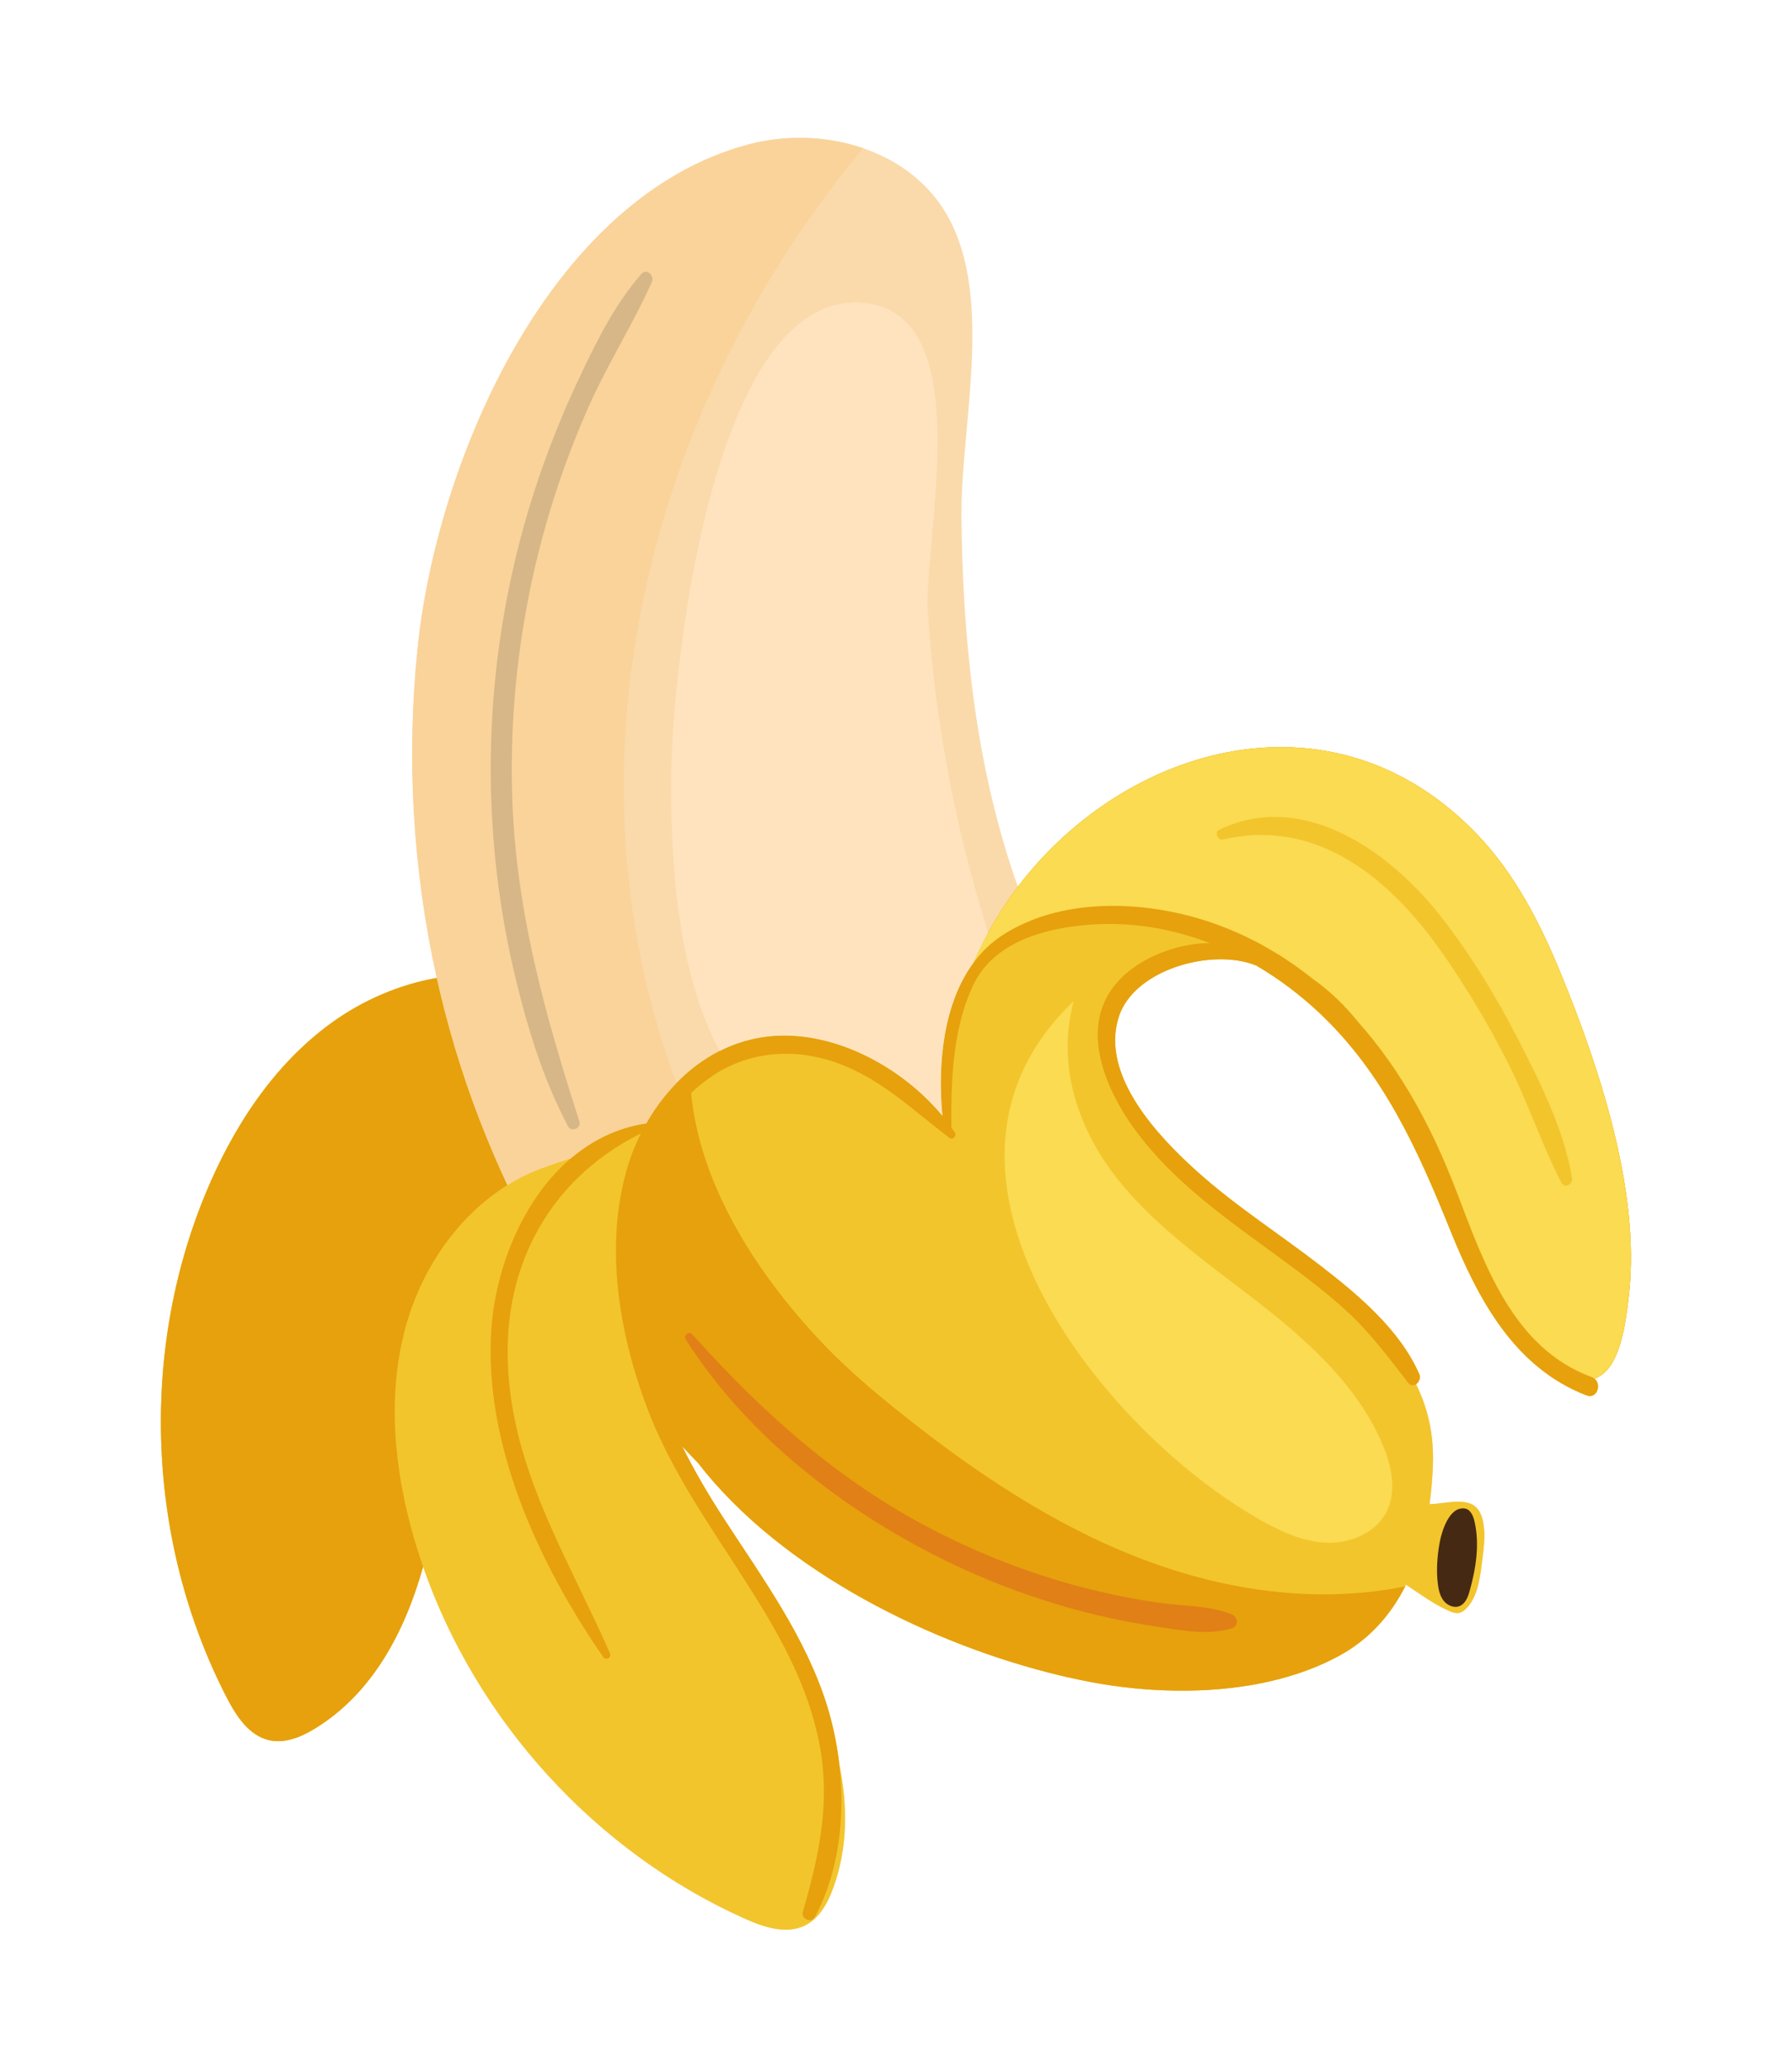 <?xml version="1.0" encoding="utf-8"?>
<!-- Generator: Adobe Illustrator 27.5.0, SVG Export Plug-In . SVG Version: 6.00 Build 0)  -->
<svg version="1.1" id="BASE" xmlns="http://www.w3.org/2000/svg" xmlns:xlink="http://www.w3.org/1999/xlink" x="0px" y="0px"
	 viewBox="0 0 1975 2279" style="enable-background:new 0 0 1975 2279;" xml:space="preserve">
<g>
	<path style="fill:#FADAAB;" d="M1719.775,1071.91c-22.52-54.907-50.294-108.719-91.223-151.704
		c-157.755-165.654-387.15-100.193-506.677,56.968c-1.351-3.811-2.777-7.595-4.075-11.425
		c-43.214-127.357-56.781-262.297-58.151-396.185c-1.098-103.877,39.65-252.886-22.886-343.653
		c-20.693-29.966-51.162-50.842-85.468-62.582c-40.016-13.704-85.285-15.029-126.306-4.157
		c-219.357,58.197-343.287,348.769-364.62,554.011c-12.659,121.578-5.593,245.283,21.011,364.631
		c-41.631,7.266-81.975,24.785-116.241,49.653c-63.738,46.256-108.336,114.959-138.472,187.719
		c-73.192,176.715-64.512,385.448,23.1,555.476c10.544,20.461,24.66,42.299,47.136,47.262c17.405,3.844,35.288-3.701,50.475-13.033
		c62.786-38.579,98.568-105.755,118.927-178.195c59.031,170.048,190.109,314.227,354.51,387.883
		c21.005,9.411,45.663,17.668,66.325,7.523c15.999-7.856,25.267-24.911,31.312-41.679c15.802-43.831,16.003-89.857,6.635-135.301
		c-2.561-22.509-7.139-44.519-13.542-65.11c-23.703-76.228-71.649-141.304-114.541-207.527
		c-16.616-25.654-31.883-51.787-45.26-78.63c4.727,5.074,9.481,10.121,14.307,15.093c0.508,0.523,1.029,1.03,1.539,1.55
		c0.457,0.469,0.925,0.927,1.384,1.396c93.03,120.565,260.767,201.774,400.576,234.908c0.542,0.129,1.089,0.265,1.63,0.392
		c1.184,0.278,2.36,0.542,3.54,0.814c0.925,0.213,1.847,0.42,2.77,0.629c1.085,0.244,2.185,0.446,3.272,0.687
		c6.391,1.424,12.802,2.8,19.261,4.042c86.793,16.719,195.33,15.44,276.138-28.641c3.714-2.028,7.261-4.203,10.733-6.442
		c0.703-0.454,1.414-0.899,2.108-1.361c3.25-2.166,6.389-4.426,9.427-6.77c0.699-0.54,1.381-1.093,2.069-1.641
		c3.065-2.444,6.058-4.947,8.906-7.565c0.224-0.205,0.432-0.422,0.653-0.628c2.741-2.547,5.364-5.185,7.909-7.883
		c0.514-0.544,1.039-1.081,1.545-1.632c2.576-2.804,5.049-5.685,7.425-8.636c0.452-0.561,0.894-1.13,1.339-1.696
		c2.445-3.113,4.815-6.279,7.049-9.539c0.026-0.038,0.051-0.077,0.076-0.115c2.355-3.44,4.586-6.966,6.716-10.555
		c0.132-0.224,0.271-0.443,0.403-0.667c2.146-3.647,4.181-7.365,6.104-11.15c0.025-0.049,0.055-0.096,0.08-0.145
		c0.051-0.099,0.095-0.203,0.146-0.302c0.243-0.479,0.487-0.958,0.727-1.439c15.592,10.197,29.919,21.16,47.351,28.822l0.221,0.096
		c3.162,1.383,6.53,2.679,9.951,2.275c4.329-0.512,7.874-3.642,10.718-6.947c12.088-14.05,13.909-36.64,16.169-54.232
		c1.323-10.304,2.622-20.706,1.719-31.056c-2.768-31.765-18.95-32.536-45.344-29.111c-4.96,0.644-9.896,1.159-14.797,1.286
		c1.942-14.072,3.124-28.247,3.653-42.275c1.362-34.89-5.734-64.205-18.586-89.912c3.233-2.202,5.348-6.949,3.584-10.995
		c-21.396-49.057-67.542-87.615-108.98-119.644c-44.759-34.597-92.724-65.16-134.966-102.948
		c-43.695-39.085-107.743-106.442-87.357-170.951c16.701-52.849,103.215-76.435,151.265-57.005c0.083,0.034,0.154,0.012,0.235,0.04
		c25.642,15.003,49.59,33.165,71.225,53.751c69.62,66.247,107.188,150.035,142.5,237.539
		c30.493,75.563,70.132,151.511,150.41,182.558c11.27,4.359,16.976-11.706,8.813-18.361c26.199-9.665,33.333-51.208,37.973-92.734
		C1808.075,1312.645,1762.486,1175.878,1719.775,1071.91z"/>
	<path style="fill:#F2C52D;" d="M1719.775,1071.91c-22.52-54.907-50.294-108.719-91.223-151.704
		c-157.755-165.654-387.15-100.193-506.677,56.968c-12.168,16-23.175,32.961-32.874,50.713
		c-5.766,10.554-11.091,21.375-15.876,32.466c-0.105,0.242-0.195,0.491-0.3,0.733c-33.578,45.512-39.544,113.039-34.159,168.672
		c-45.668-55.318-122.921-96.03-193.717-87.355c-3.111,0.381-6.177,0.888-9.222,1.45c-15.029,2.776-29.243,7.696-42.493,14.402
		c-17.664,8.941-33.617,21.023-47.568,35.267c-2.297,2.345-4.543,4.742-6.729,7.199c-10.192,11.46-19.173,24.099-26.792,37.496
		c-0.25-0.011-0.492-0.064-0.75-0.024c-31.656,4.88-59.036,18.733-82.067,38.283c-11.532,3.696-23.136,7.464-34.587,11.848
		c-9.468,3.625-18.581,7.958-27.343,12.876c-2.77,1.555-5.465,3.234-8.163,4.909c-0.006,0.004-0.015,0.009-0.021,0.013
		c-2.492-5.347-4.959-10.703-7.363-16.078c-1.199-2.678-2.368-5.365-3.545-8.05c-2.513-5.734-4.977-11.48-7.392-17.242
		c-1.121-2.675-2.251-5.346-3.351-8.027c-3.345-8.154-6.623-16.324-9.768-24.524c-19.27-50.246-34.712-101.9-46.413-154.389
		c-41.631,7.266-81.975,24.785-116.241,49.653c-63.738,46.256-108.336,114.959-138.472,187.719
		c-73.192,176.715-64.512,385.448,23.1,555.476c10.544,20.461,24.66,42.299,47.136,47.262c17.405,3.844,35.288-3.701,50.475-13.033
		c62.786-38.579,98.568-105.755,118.927-178.195c59.031,170.048,190.109,314.227,354.51,387.883
		c21.005,9.411,45.663,17.668,66.325,7.523c15.999-7.856,25.267-24.911,31.312-41.679c15.802-43.831,16.003-89.857,6.635-135.301
		c-2.561-22.509-7.139-44.519-13.542-65.11c-23.703-76.228-71.649-141.304-114.541-207.527
		c-16.616-25.654-31.883-51.787-45.26-78.63c4.727,5.074,9.481,10.121,14.307,15.093c0.508,0.523,1.029,1.03,1.539,1.55
		c0.457,0.469,0.925,0.927,1.384,1.396c93.03,120.565,260.767,201.774,400.576,234.908c0.542,0.129,1.089,0.265,1.63,0.392
		c1.184,0.278,2.36,0.542,3.54,0.814c0.925,0.213,1.847,0.42,2.77,0.629c1.085,0.244,2.185,0.446,3.272,0.687
		c6.391,1.424,12.802,2.8,19.261,4.042c86.793,16.719,195.33,15.44,276.138-28.641c3.714-2.028,7.261-4.203,10.733-6.442
		c0.703-0.454,1.414-0.899,2.108-1.361c3.25-2.166,6.389-4.426,9.427-6.77c0.699-0.54,1.381-1.093,2.069-1.641
		c3.065-2.444,6.058-4.947,8.906-7.565c0.224-0.205,0.432-0.422,0.653-0.628c2.741-2.547,5.364-5.185,7.909-7.883
		c0.514-0.544,1.039-1.081,1.545-1.632c2.576-2.804,5.049-5.685,7.425-8.636c0.452-0.561,0.894-1.13,1.339-1.696
		c2.445-3.113,4.815-6.279,7.049-9.539c0.026-0.038,0.051-0.077,0.076-0.115c2.355-3.44,4.586-6.966,6.716-10.555
		c0.132-0.224,0.271-0.443,0.403-0.667c2.146-3.647,4.181-7.365,6.104-11.15c0.025-0.049,0.055-0.096,0.08-0.145
		c0.051-0.099,0.095-0.203,0.146-0.302c0.246-0.477,0.462-0.974,0.704-1.453c0.008,0.005,0.016,0.01,0.024,0.015
		c15.592,10.197,29.919,21.16,47.351,28.822l0.221,0.096c3.162,1.383,6.53,2.679,9.951,2.275c4.329-0.512,7.874-3.642,10.718-6.947
		c12.088-14.05,13.909-36.64,16.169-54.232c1.323-10.304,2.622-20.706,1.719-31.056c-2.768-31.765-18.95-32.536-45.344-29.111
		c-4.96,0.644-9.896,1.159-14.797,1.286c1.942-14.072,3.124-28.247,3.653-42.275c1.362-34.89-5.734-64.205-18.586-89.912
		c3.233-2.202,5.348-6.949,3.584-10.995c-21.396-49.057-67.542-87.615-108.98-119.644c-44.759-34.597-92.724-65.16-134.966-102.948
		c-43.695-39.085-107.743-106.442-87.357-170.951c16.701-52.849,103.215-76.435,151.265-57.005c0.083,0.034,0.154,0.012,0.235,0.04
		c25.642,15.003,49.59,33.165,71.225,53.751c69.62,66.247,107.188,150.035,142.5,237.539
		c30.493,75.563,70.132,151.511,150.41,182.558c11.27,4.359,16.976-11.706,8.813-18.361c26.199-9.665,33.333-51.208,37.973-92.734
		C1808.075,1312.645,1762.486,1175.878,1719.775,1071.91z"/>
	<path style="fill:#E6A10D;" d="M1719.775,1071.91c-22.52-54.907-50.294-108.719-91.223-151.704
		c-157.755-165.654-387.15-100.193-506.677,56.968c-12.168,16-23.175,32.961-32.874,50.713
		c-5.766,10.554-11.091,21.375-15.876,32.466c0.212-0.17,0.438-0.321,0.65-0.491c-0.311,0.412-0.643,0.809-0.95,1.224
		c-33.578,45.512-39.544,113.039-34.159,168.672c-45.668-55.318-122.921-96.03-193.717-87.355c-3.111,0.381-6.177,0.888-9.222,1.45
		c-15.029,2.776-29.243,7.696-42.493,14.402c-17.664,8.941-33.617,21.023-47.568,35.267c-2.297,2.345-4.543,4.742-6.729,7.199
		c-10.192,11.46-19.173,24.099-26.792,37.496c-0.25-0.011-0.492-0.064-0.75-0.024c-31.656,4.88-59.036,18.733-82.067,38.283
		c-21.204,17.998-38.689,40.839-52.353,66.078c-0.005,0.009-0.009,0.018-0.014,0.027c-20.774,38.377-32.745,82.221-35.454,122.829
		c-8.473,127.006,52.541,258.421,123.242,360.708c3.183,4.606,9.595,0.683,7.395-4.323
		c-47.802-108.781-112.581-208.586-112.665-331.962c-0.032-46.036,9.916-88.516,28.769-125.713c0.001-0.002,0.001-0.003,0.002-0.005
		c24.734-48.795,64.833-88.469,118.095-115.008c-5.396,10.792-9.954,21.964-13.568,33.327
		c-7.501,23.582-11.655,48.109-13.226,72.984c-4.134,65.439,10.197,133.311,32.587,193.274c0.015,0.039,0.028,0.079,0.043,0.118
		c0.604,1.618,1.175,3.268,1.79,4.875c32.225,84.028,88.7,154.355,133.739,231.397c26.164,44.757,48.063,92.392,56.634,143.874
		c10.352,62.182-2.403,118.722-19.503,178.096c-2.255,7.83,9.366,12.975,13.306,5.611c26.461-49.458,33.468-110.17,26.941-167.543
		c-2.561-22.509-7.139-44.519-13.542-65.11c-23.703-76.228-71.649-141.304-114.541-207.527
		c-16.616-25.654-31.883-51.787-45.26-78.63c4.727,5.074,9.481,10.121,14.307,15.093c0.508,0.523,1.029,1.03,1.539,1.55
		c0.457,0.469,0.925,0.927,1.384,1.396c93.03,120.565,260.767,201.774,400.576,234.908c0.542,0.129,1.089,0.265,1.63,0.392
		c1.184,0.278,2.36,0.542,3.54,0.814c0.925,0.213,1.847,0.42,2.77,0.629c1.085,0.244,2.185,0.446,3.272,0.687
		c6.391,1.424,12.802,2.8,19.261,4.042c86.793,16.719,195.33,15.44,276.138-28.641c3.714-2.028,7.261-4.203,10.733-6.442
		c0.703-0.454,1.414-0.899,2.108-1.361c3.25-2.166,6.389-4.426,9.427-6.77c0.699-0.54,1.381-1.093,2.069-1.641
		c3.065-2.444,6.058-4.947,8.906-7.565c0.224-0.205,0.432-0.422,0.653-0.628c2.741-2.547,5.364-5.185,7.909-7.883
		c0.514-0.544,1.039-1.081,1.545-1.632c2.576-2.804,5.049-5.685,7.425-8.636c0.452-0.561,0.894-1.13,1.339-1.696
		c2.445-3.113,4.815-6.279,7.049-9.539c0.026-0.038,0.051-0.077,0.076-0.115c2.355-3.44,4.586-6.966,6.716-10.555
		c0.132-0.224,0.271-0.443,0.403-0.667c2.146-3.647,4.181-7.365,6.104-11.15c0.025-0.049,0.055-0.096,0.08-0.145
		c-0.003,0.001-0.005,0.001-0.007,0.002c-95.745,19.595-196.969,5.206-288.555-29.511c-97.619-37-185.417-95.974-267.001-161.068
		c-28.961-23.115-57.284-47.097-83.047-73.682c-50.426-52.25-98.75-117.594-126.277-188.717
		c-4.669-12.064-8.747-24.291-12.126-36.652c-0.605-2.212-1.166-4.431-1.726-6.652c-3.937-15.609-6.788-31.41-8.306-47.342
		c6.572-6.29,13.732-12.162,21.521-17.552c0.757-0.524,1.482-1.073,2.252-1.589c5.813-3.891,11.809-7.244,17.928-10.17
		c2.557-1.223,5.133-2.378,7.736-3.437c36.362-14.787,76.862-13.631,114.517,0.64c39.348,14.913,69.997,41.173,101.97,66.762
		c5.462,4.372,10.968,8.717,16.558,12.99c0.823,0.629,1.637,1.265,2.463,1.891c1.542,1.166,3.295,0.765,4.595-0.295
		c1.615-1.316,2.513-3.671,1.264-5.565c-1.271-1.928-2.587-3.842-3.936-5.744c-0.064-5.999-0.092-12.065-0.058-18.192
		c0.254-46.754,4.131-96.484,24.014-138.482c5.935-12.535,14.141-22.764,23.847-31.168c13.159-11.392,29.121-19.357,46.168-24.882
		c18.827-6.101,38.939-9.268,58.016-10.756c45.952-3.584,90.892,4.151,132.801,20.288c-7.028-0.036-14.346,0.547-22.199,1.884
		c-26.187,4.459-53.295,16.06-72.941,34.234c-26.224,24.259-31.847,54.593-26.493,84.932c5.532,31.347,22.785,62.7,41.254,87.36
		c14.856,19.836,31.676,37.668,49.685,54.244c30.207,27.801,63.763,52.063,97.037,76.284c28.334,20.624,56.655,41.407,82.694,64.919
		c26.88,24.271,47.58,52.229,69.588,80.708c2.649,3.428,6.043,3.326,8.691,1.524c3.233-2.202,5.348-6.949,3.584-10.995
		c-21.396-49.057-67.542-87.615-108.98-119.644c-44.759-34.597-92.724-65.16-134.966-102.948
		c-43.695-39.085-107.743-106.442-87.357-170.951c16.701-52.849,103.215-76.435,151.265-57.005c0.083,0.034,0.154,0.012,0.235,0.04
		c25.642,15.003,49.59,33.165,71.225,53.751c69.62,66.247,107.188,150.035,142.5,237.539
		c30.493,75.563,70.132,151.511,150.41,182.558c11.27,4.359,16.976-11.706,8.813-18.361c26.199-9.665,33.333-51.208,37.973-92.734
		C1808.075,1312.645,1762.486,1175.878,1719.775,1071.91z"/>
	<path style="fill:#FADB51;" d="M1719.775,1071.91c-22.52-54.907-50.294-108.719-91.223-151.704
		c-157.755-165.654-387.15-100.193-506.677,56.968c-12.168,16-23.175,32.961-32.874,50.713
		c-5.766,10.554-11.091,21.375-15.876,32.466c0.212-0.17,0.438-0.321,0.65-0.491c5.49-7.265,11.678-13.967,18.676-19.932
		c3.614-3.08,7.431-5.974,11.474-8.65c10.118-6.694,20.908-12.164,32.115-16.683c54.546-21.997,119.815-19.596,175.026-5.09
		c49.963,13.126,95.981,37.402,135.993,69.487c18.618,13.067,35.05,29.139,49.546,47.1
		c48.763,54.621,82.566,118.898,108.631,186.994c30.154,78.782,61.903,172.75,148.885,204.526c1.277,0.467,2.319,1.128,3.235,1.874
		c26.199-9.665,33.333-51.208,37.973-92.734C1808.075,1312.645,1762.486,1175.878,1719.775,1071.91z"/>
	<path style="fill:#E6A10D;" d="M296.904,1917.923c17.405,3.844,35.288-3.701,50.475-13.033
		c62.786-38.579,98.568-105.755,118.927-178.195c-3.646-10.504-7.046-21.096-10.133-31.787
		c-21.849-75.661-29.866-157.178-8.918-233.094c17.395-63.045,56.945-121.518,111.959-155.691
		c-2.492-5.347-4.959-10.703-7.363-16.078c-1.199-2.678-2.368-5.365-3.545-8.05c-2.513-5.734-4.977-11.48-7.392-17.242
		c-1.121-2.675-2.251-5.346-3.351-8.027c-3.345-8.154-6.623-16.324-9.768-24.524c-19.27-50.246-34.712-101.9-46.413-154.389
		c-41.631,7.266-81.975,24.785-116.241,49.653c-63.738,46.256-108.336,114.959-138.472,187.719
		c-73.192,176.715-64.512,385.448,23.1,555.476C260.311,1891.122,274.427,1912.96,296.904,1917.923z"/>
	<path style="fill:#F2C52D;" d="M1348.429,925.155c105.519-24.505,186.582,46.177,242.792,127.385
		c26.824,38.753,50.981,79.463,72.104,121.589c21.145,42.167,35.883,87.495,57.538,129.264c3.589,6.922,12.847,1.761,11.741-4.95
		c-8.682-52.714-34.838-105.064-59.063-152.202c-24.423-47.525-52.368-93.774-85.338-135.898
		c-55.625-71.066-151.095-140.48-244.311-95.95C1337.661,917.369,1342.173,926.608,1348.429,925.155z"/>
	<path style="fill:#FADB51;" d="M1291.054,1604.331c31.563,27.839,64.264,51.531,95.541,69.465
		c22.956,13.162,47.646,25.031,74.072,26.388c26.425,1.358,55.007-10.036,67.231-33.504c11.876-22.798,6.004-50.806-4.013-74.48
		c-26.89-63.543-79.813-112.001-134.199-154.584c-0.793-0.621-1.582-1.253-2.375-1.871
		c-55.218-43.032-114.074-83.206-157.185-138.361c-41.531-53.134-64.217-120.858-48.358-187.337
		c0.538-2.251,0.998-4.506,1.625-6.754c-1.192,1.129-2.297,2.278-3.458,3.414c-17.935,17.542-32.198,35.942-43.165,54.973
		c-24.596,42.684-32.689,88.509-28.536,134.845C1118.293,1408.773,1199.898,1523.93,1291.054,1604.331z"/>
	<path style="fill:#FEE3BE;" d="M844.949,1142.402c70.796-8.675,148.048,32.036,193.717,87.355
		c-5.385-55.632,0.581-123.159,34.159-168.672c0.104-0.242,0.195-0.491,0.3-0.733c4.785-11.091,10.11-21.912,15.876-32.466
		c-2.468-8.399-5.025-16.766-7.508-25.095c-31.656-106.18-51.351-215.904-58.789-326.448
		c-5.532-82.21,57.503-331.432-71.681-342.602c-166.565-14.397-210.303,406.081-211.309,520.66
		c-0.345,39.259,0.638,86.907,6.312,135.593c4.616,39.609,12.368,79.885,25.005,116.913c6.16,18.05,13.496,35.31,22.203,51.347
		c13.25-6.706,27.464-11.625,42.493-14.402C838.772,1143.29,841.838,1142.784,844.949,1142.402z"/>
	<path style="fill:#462912;" d="M1591.041,1764.132c4.102,5.251,11.48,8.453,17.641,5.917c6.227-2.562,9.08-9.662,10.906-16.144
		c7.039-24.974,11.333-51.545,5.5-77.152c-1.405-6.172-4.472-13.311-10.739-14.208c-17.251-2.472-25.464,25.495-27.637,37.33
		c-2.693,14.663-3.889,30.721-2.056,45.582C1585.471,1752.069,1586.94,1758.882,1591.041,1764.132z"/>
	<path style="fill:#FAD39A;" d="M824.989,159.171c-219.357,58.197-343.287,348.769-364.62,554.011
		c-12.659,121.578-5.593,245.283,21.011,364.631c11.701,52.489,27.143,104.143,46.413,154.389c3.146,8.199,6.423,16.37,9.768,24.524
		c1.1,2.681,2.23,5.352,3.351,8.027c2.415,5.762,4.879,11.509,7.392,17.242c1.177,2.685,2.346,5.371,3.545,8.05
		c2.405,5.373,4.893,10.72,7.384,16.064c2.698-1.675,5.393-3.354,8.163-4.909c8.762-4.918,17.875-9.251,27.343-12.876
		c11.451-4.385,23.055-8.153,34.587-11.848c23.031-19.55,50.411-33.403,82.067-38.283c0.258-0.04,0.5,0.013,0.75,0.024
		c7.619-13.397,16.6-26.035,26.792-37.496c2.186-2.458,4.432-4.854,6.729-7.199c-9.581-25.551-17.926-51.36-25.083-77.368
		c-90.205-327.835,9.502-687.013,230.712-952.826C911.28,149.624,866.01,148.299,824.989,159.171z"/>
	<path style="fill:#D7B787;" d="M568.375,1078.718c13.312,55.748,30.864,112.016,57.716,162.663
		c0.588,1.109,1.392,1.885,2.296,2.423c4.216,2.509,10.828-0.761,10.521-6.043c-0.031-0.536-0.109-1.086-0.294-1.66
		c-16.169-50.264-31.276-99.918-43.616-150.037c-16.398-66.599-27.895-134.025-30.36-204.827
		c-5.181-148.831,24.033-298.338,84.729-434.331c20.772-46.541,48.249-89.645,69.06-135.977c3.157-7.029-5.612-15.79-11.602-8.952
		c-29.391,33.549-49.95,75.367-68.877,115.488c-28.17,59.713-50.748,122.079-66.892,186.108
		c-38.242,151.676-40.327,311.376-5.38,463.851C566.539,1071.183,567.476,1074.953,568.375,1078.718z"/>
	<path style="fill:#E18017;" d="M755.768,1476.156c63.075,99.465,161.129,178.251,264.596,232.788
		c52.142,27.484,107.484,49.328,164.347,64.825c29.256,7.974,58.964,14.251,88.955,18.734c27.264,4.076,56.998,10.326,83.889,2.028
		c8-2.469,6.99-12.442,0-15.279c-25.161-10.213-54.301-9.069-80.93-12.92c-28.66-4.145-57.079-9.977-85.087-17.324
		c-56.425-14.801-110.91-35.946-162.734-62.696c-103.821-53.588-188.419-129.166-265.805-215.735
		C759.522,1466.688,752.971,1471.745,755.768,1476.156z"/>
</g>
</svg>
